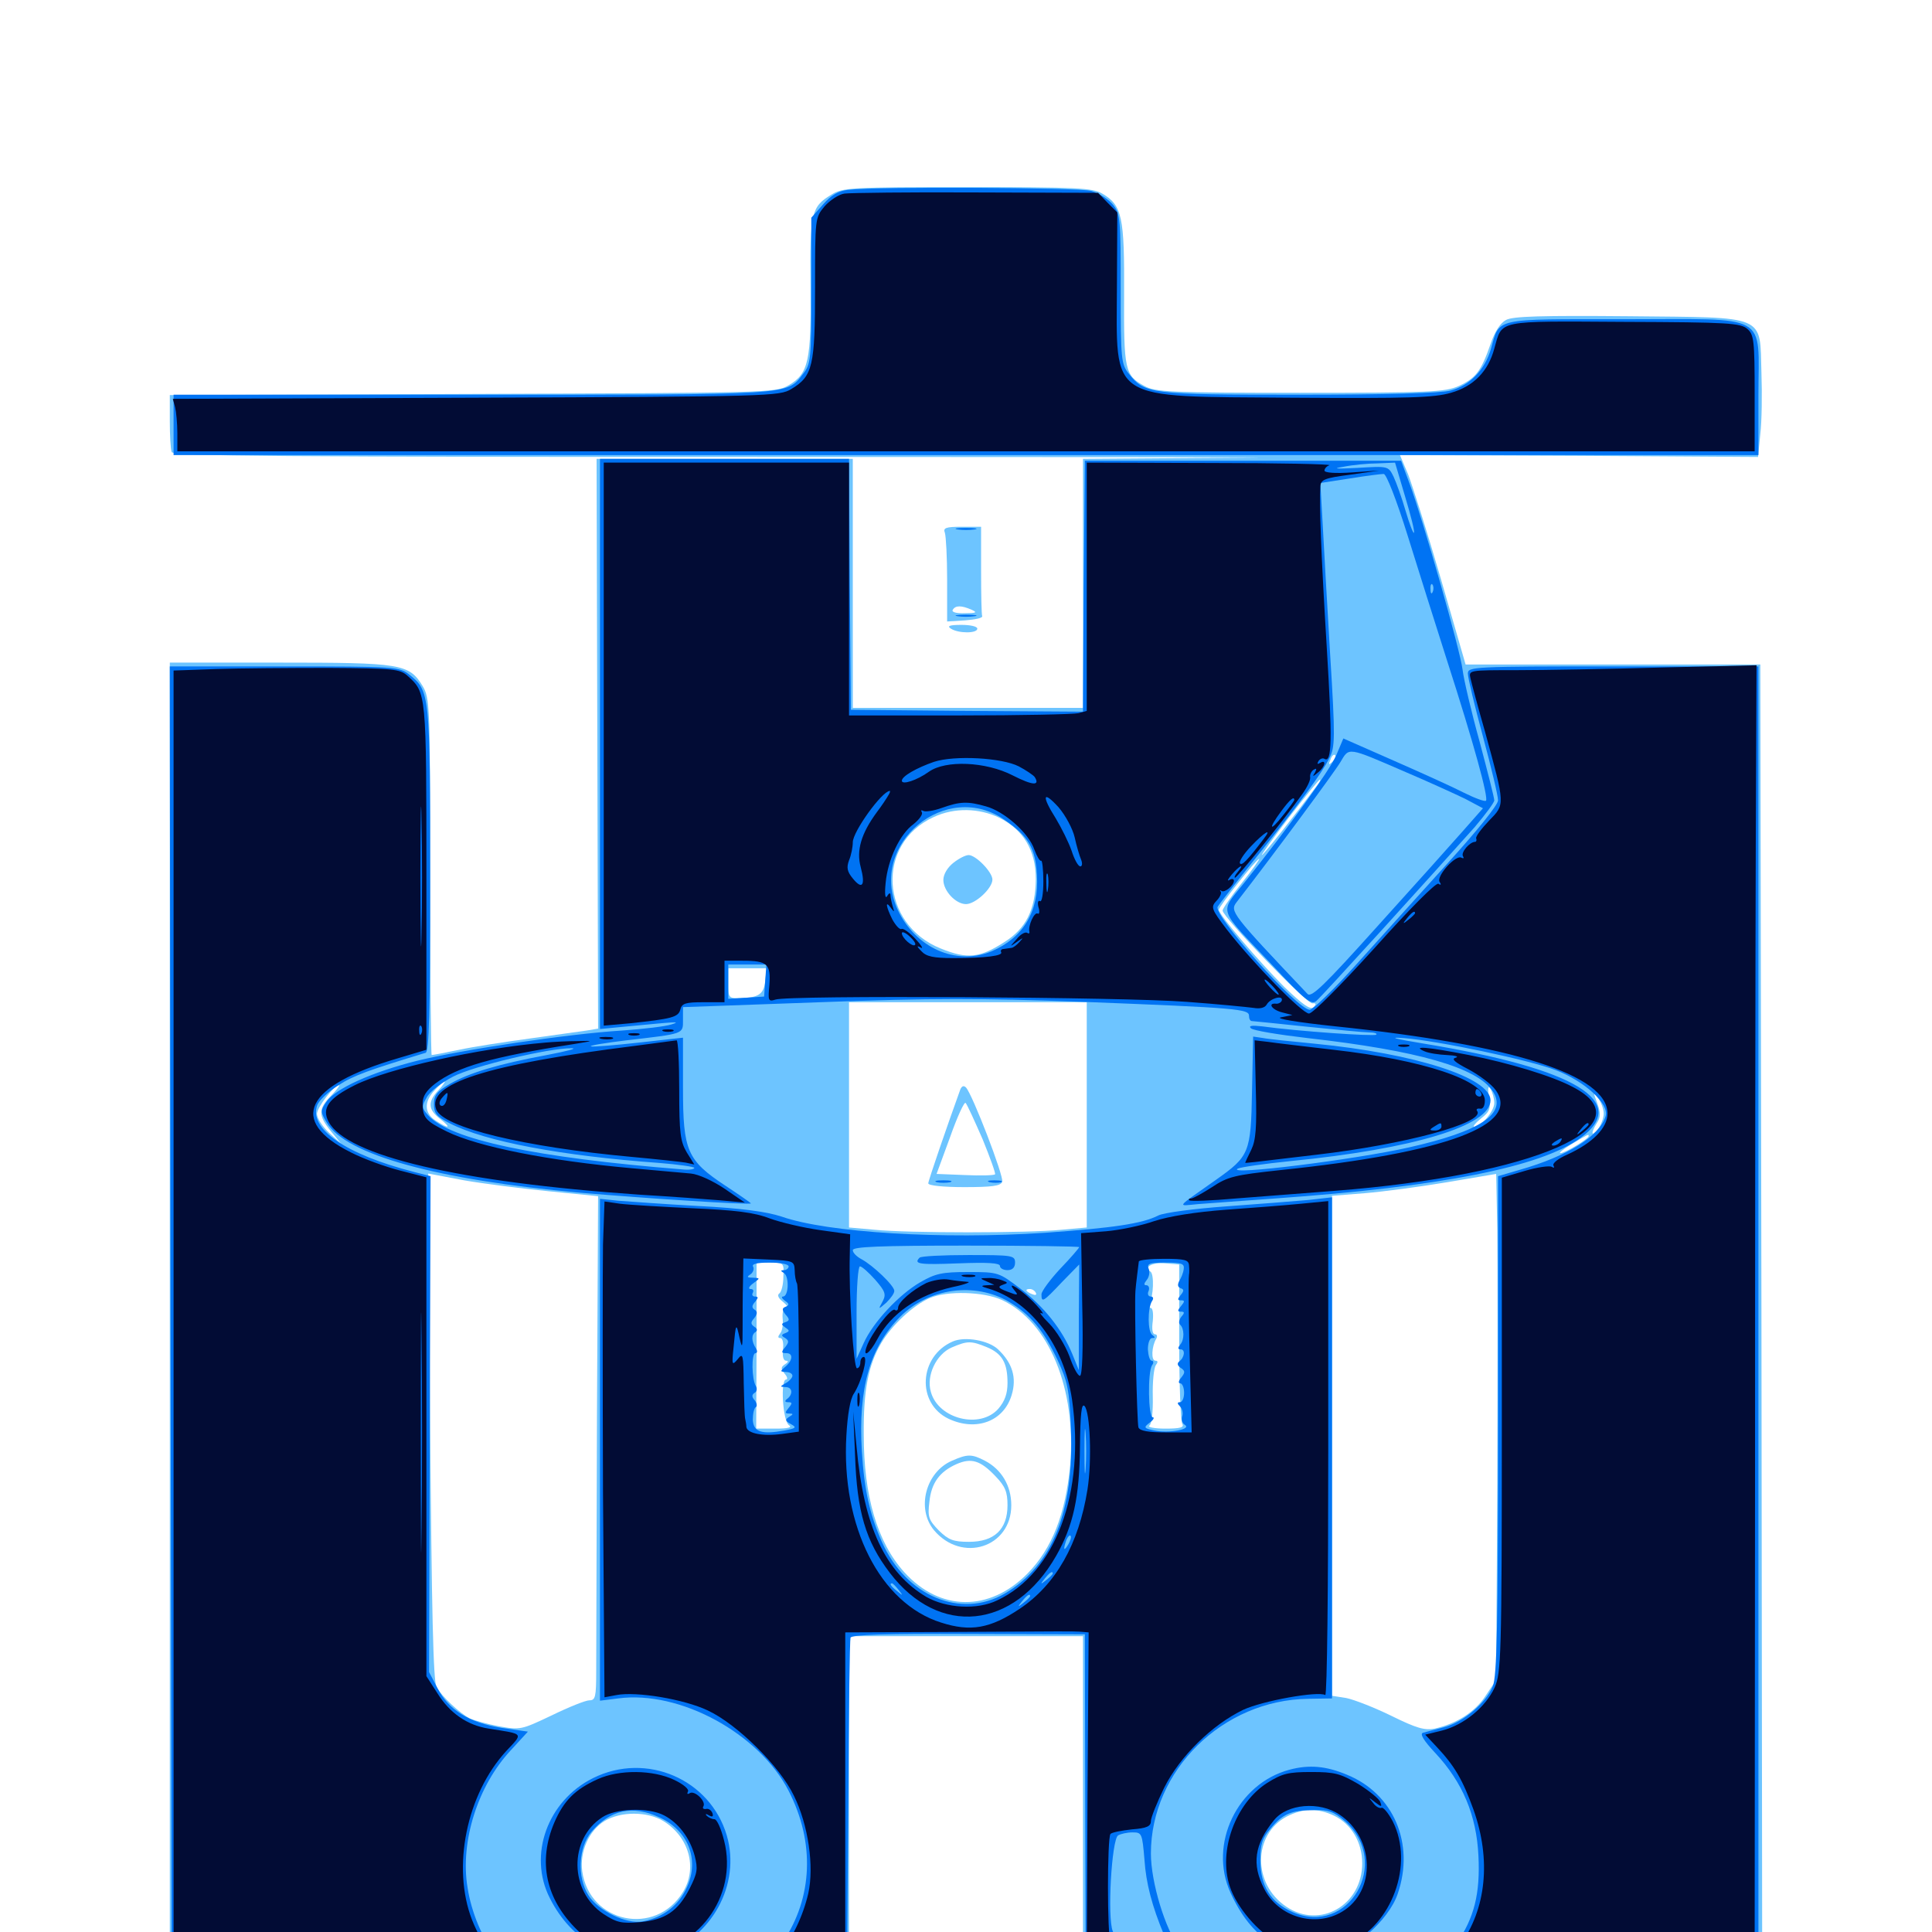 <svg xmlns="http://www.w3.org/2000/svg" viewBox="0 -1000 1000 1000">
	<path fill="#6dc4ff" d="M430.273 -899.219C419.922 -892.969 419.141 -889.844 419.531 -852.344C419.922 -813.086 418.555 -806.641 408.203 -800.586C401.562 -796.68 398.633 -796.68 244.727 -796.094L87.891 -795.508V-782.227C87.891 -774.805 88.281 -767.578 88.867 -766.016C89.648 -763.867 144.531 -763.477 405.859 -763.477C579.492 -763.477 685.352 -763.281 641.211 -763.086L560.547 -762.5V-698.047V-633.594H500.977H441.406V-698.047V-762.5H375H308.789L309.18 -615.039L309.57 -467.578L303.711 -466.602C300.586 -466.211 287.305 -464.258 274.414 -462.5C261.523 -460.742 244.922 -458.203 237.695 -456.641C230.273 -455.078 224.023 -453.906 223.438 -453.906C223.047 -453.906 222.656 -495.508 222.656 -546.289C222.656 -635.352 222.461 -638.672 218.75 -644.922C211.719 -656.445 207.617 -657.031 144.531 -657.031H87.891V-320.117V16.797L263.672 16.602L439.453 16.211V-68.359V-153.125H500H560.547V-68.359V16.406L736.328 16.602L912.109 16.797L911.719 -319.727L911.133 -656.055H834.961H758.594L745.898 -700C738.867 -724.219 731.055 -748.633 728.906 -754.297L724.609 -764.453L817.383 -764.062L909.961 -763.477L911.133 -775.391C911.914 -781.836 912.109 -796.094 911.719 -807.031C910.742 -837.5 915.43 -835.547 843.164 -836.328C798.047 -836.719 783.008 -836.328 779.492 -834.375C776.562 -832.812 773.633 -828.32 771.484 -821.875C766.602 -807.812 763.867 -804.297 755.078 -800.195C747.852 -797.07 740.43 -796.68 672.852 -796.68C605.664 -796.68 598.047 -797.07 592.383 -800.195C582.227 -805.664 581.641 -808.398 581.836 -847.852C582.031 -887.695 580.859 -893.75 570.508 -899.805C565.43 -902.734 557.617 -903.125 500.586 -903.125C440.625 -903.125 436.133 -902.93 430.273 -899.219ZM689.648 -605.664C687.695 -603.906 687.5 -604.102 688.672 -606.836C689.258 -608.789 690.43 -609.766 691.016 -609.18C691.602 -608.594 691.016 -607.031 689.648 -605.664ZM682.227 -594.141C669.727 -577.344 653.906 -557.422 653.125 -557.422C652.734 -557.422 658.984 -566.211 667.188 -576.953C675.586 -587.695 682.617 -596.484 683.203 -596.484C683.594 -596.484 683.203 -595.312 682.227 -594.141ZM517.188 -576.758C529.688 -570.508 536.133 -559.961 536.133 -544.922C535.938 -529.102 531.055 -519.336 519.727 -512.305C507.031 -504.102 500.586 -503.516 487.109 -508.984C455.469 -521.484 453.125 -563.477 483.398 -577.148C493.945 -582.031 506.641 -581.836 517.188 -576.758ZM642.773 -542.969C637.305 -536.133 632.812 -529.688 632.812 -528.711C632.812 -525.391 676.367 -480.273 679.297 -480.664C681.25 -480.859 681.445 -480.273 679.883 -478.711C678.32 -477.148 674.414 -479.883 664.844 -489.062C651.562 -502.344 630.859 -526.562 630.859 -529.102C630.859 -530.859 650.391 -555.469 651.758 -555.469C652.148 -555.469 648.242 -549.805 642.773 -542.969ZM396.094 -492.578C395.508 -485.547 392.773 -483.594 383.398 -483.398C377.148 -483.203 376.953 -483.398 376.953 -491.016V-498.828H386.914H396.875ZM562.5 -422.852V-364.648L549.414 -363.477C532.227 -361.719 469.727 -361.719 452.734 -363.477L439.453 -364.648V-422.852V-481.25H500.977H562.5ZM226.953 -435.742C221.289 -429.688 221.484 -425.781 227.734 -420.898C233.984 -416.016 232.422 -415.43 225.586 -419.922C219.531 -423.828 219.336 -429.688 225 -435.742C227.344 -438.281 229.688 -440.234 230.078 -440.234C230.664 -440.234 229.297 -438.281 226.953 -435.742ZM171.289 -432.812C164.648 -425.977 164.648 -422.656 171.289 -414.453L176.562 -408.008L170.312 -413.672C166.797 -416.992 164.062 -421.289 164.062 -423.438C164.062 -426.758 172.852 -438.281 175.586 -438.281C175.977 -438.281 174.219 -435.742 171.289 -432.812ZM773.438 -429.102C773.438 -424.805 766.602 -416.797 763.086 -416.797C762.109 -416.797 763.672 -418.75 766.602 -421.094C771.094 -424.609 771.68 -426.172 770.703 -432.227C769.922 -437.109 770.312 -438.281 771.484 -436.328C772.461 -434.766 773.438 -431.445 773.438 -429.102ZM830.078 -423.633C830.078 -421.289 828.711 -417.773 827.148 -415.625C823.633 -411.133 823.242 -413.477 826.562 -418.75C828.516 -421.68 828.516 -424.023 826.758 -428.906C824.609 -434.766 824.609 -434.961 827.148 -431.641C828.711 -429.492 830.078 -425.977 830.078 -423.633ZM822.266 -411.914C822.266 -410.547 809.961 -403.125 807.617 -403.125C806.641 -403.125 809.18 -405.273 813.477 -407.812C822.656 -413.281 822.266 -413.086 822.266 -411.914ZM349.023 -396.094C349.805 -396.68 348.633 -397.266 346.484 -397.07C344.336 -397.07 343.75 -396.484 345.312 -395.898C346.68 -395.312 348.438 -395.508 349.023 -396.094ZM284.18 -383.398L309.57 -380.859L308.984 -265.625C308.789 -202.148 308.594 -143.359 308.594 -135.156C308.594 -121.68 308.203 -119.922 305.078 -119.922C303.125 -119.922 294.336 -116.406 285.547 -112.109C269.922 -104.688 269.336 -104.492 258.398 -106.445C252.148 -107.617 245.312 -109.57 243.164 -110.547C237.891 -113.281 228.711 -121.875 225.977 -126.758C224.219 -129.492 223.438 -167.188 222.656 -261.523L221.68 -392.578L240.234 -389.062C250.391 -387.305 270.312 -384.766 284.18 -383.398ZM775 -232.031L774.414 -130.469L768.945 -122.266C763.477 -113.867 753.906 -107.812 742.578 -105.273C737.305 -104.297 733.203 -105.469 720.117 -111.914C711.328 -116.211 700.781 -120.312 696.875 -121.094L689.453 -122.266V-251.758V-381.055L706.641 -382.422C716.016 -383.203 735.156 -385.742 749.023 -388.086L774.414 -392.383L775 -363.086C775.195 -347.07 775.195 -288.086 775 -232.031ZM405.469 -339.258C405.469 -335.156 404.492 -331.25 403.32 -330.469C402.148 -329.688 402.93 -327.93 405.273 -326.172C407.422 -324.414 408.203 -323.047 406.836 -323.047C405.469 -323.047 404.883 -320.898 405.078 -317.773C405.469 -314.648 404.883 -311.133 403.906 -309.961C402.539 -308.203 402.539 -307.422 403.906 -307.422C405.078 -307.422 405.664 -304.883 405.273 -301.562C404.883 -298.047 405.469 -295.703 406.836 -295.703C408.203 -295.703 408.008 -294.922 406.445 -293.945C404.102 -292.383 404.102 -291.602 406.055 -289.062C407.617 -287.305 407.812 -285.938 406.836 -285.938C403.906 -285.938 405.078 -264.453 408.398 -262.305C410.156 -261.133 408.008 -260.547 401.367 -260.547H391.406L391.602 -303.516V-346.484H398.633C405.664 -346.484 405.859 -346.289 405.469 -339.258ZM610.352 -305.469C610.352 -283.398 611.133 -264.258 611.914 -263.086C613.086 -261.133 610.938 -260.547 603.125 -260.547C597.461 -260.547 593.75 -261.328 594.922 -262.109C596.094 -262.891 596.875 -269.336 596.68 -277.148C596.484 -284.766 597.266 -291.992 598.242 -293.359C599.414 -294.922 599.414 -295.703 598.047 -295.703C595.703 -295.703 596.094 -303.125 598.438 -307.031C599.219 -308.398 598.828 -309.375 597.852 -309.375C596.484 -309.375 596.094 -312.109 596.68 -316.211C597.07 -320.117 596.68 -323.047 595.508 -323.047C594.336 -323.047 594.141 -324.023 594.922 -325.391C597.07 -328.906 597.461 -340.43 595.508 -341.797C591.797 -344.141 596.289 -346.68 603.125 -346.094L610.352 -345.508ZM536.133 -330.859C536.719 -329.688 535.938 -329.492 534.375 -330.078C530.859 -331.445 530.273 -332.812 533.008 -332.812C534.18 -332.812 535.547 -332.031 536.133 -330.859ZM518.555 -327.148C542.969 -315.82 557.227 -281.055 553.906 -241.602C551.562 -216.406 544.531 -198.438 531.836 -185.547C512.109 -165.625 486.523 -165.82 467.969 -186.328C454.102 -201.758 447.07 -225.586 447.07 -257.422C446.875 -280.273 449.414 -293.359 456.055 -304.688C461.523 -314.062 472.656 -324.414 481.25 -328.125C490.234 -332.031 509.18 -331.445 518.555 -327.148ZM690.625 -60.156C699.414 -55.859 705.078 -46.484 705.078 -35.547C705.078 -13.867 683.203 -1.367 665.82 -13.086C648.242 -24.805 648.438 -50.391 666.016 -59.766C674.414 -64.062 682.031 -64.258 690.625 -60.156ZM343.359 -57.422C356.641 -49.219 361.133 -33.203 353.516 -20.703C339.258 2.539 305.078 -4.688 301.367 -31.445C300 -41.602 304.883 -52.539 312.891 -57.422C321.289 -62.5 334.961 -62.5 343.359 -57.422ZM493.359 -553.32C490.43 -550.977 488.281 -547.461 488.281 -544.531C488.281 -538.867 494.727 -532.031 500 -532.031C504.883 -532.031 513.672 -540.234 513.672 -544.727C513.672 -548.633 505.078 -557.422 501.367 -557.422C499.805 -557.422 496.289 -555.664 493.359 -553.32ZM497.07 -436.133C490.43 -417.773 480.469 -388.867 480.469 -387.5C480.469 -386.328 488.477 -385.547 499.023 -385.547C513.281 -385.547 517.969 -386.133 518.75 -388.281C519.727 -391.016 503.32 -433.594 500 -437.109C498.828 -438.281 497.852 -437.891 497.07 -436.133ZM508.594 -410.352C512.5 -400.781 515.43 -392.578 515.039 -392.188C514.453 -391.602 507.617 -391.406 499.414 -391.797L484.766 -392.383L491.797 -411.523C495.508 -422.07 499.219 -430.078 499.805 -429.102C500.586 -428.32 504.492 -419.727 508.594 -410.352ZM493.164 -305.664C475.586 -298.047 474.219 -273.633 491.016 -265.625C505.273 -258.984 519.531 -264.258 523.633 -277.93C526.367 -286.914 524.023 -294.531 516.602 -301.562C511.719 -306.25 499.414 -308.398 493.164 -305.664ZM510.742 -302.734C518.75 -299.414 521.484 -294.531 521.484 -284.18C521.484 -278.711 520.117 -274.805 516.797 -270.898C507.422 -260.156 485.742 -265.43 481.836 -279.492C479.297 -287.891 484.57 -299.023 492.578 -302.539C500.781 -306.055 502.539 -306.055 510.742 -302.734ZM492.773 -243.945C479.102 -238.086 474.219 -219.141 483.398 -208.008C497.852 -190.82 523.438 -199.023 523.438 -220.898C523.438 -231.055 518.359 -239.453 509.766 -243.945C502.93 -247.461 500.781 -247.461 492.773 -243.945ZM515.234 -235.938C520.312 -230.664 521.484 -227.734 521.484 -220.898C521.484 -208.398 514.648 -201.953 501.562 -201.953C493.359 -201.953 491.016 -202.93 485.938 -207.812C480.664 -213.281 480.078 -214.844 481.055 -222.656C482.031 -232.422 486.328 -238.281 495.117 -242.188C502.734 -245.508 507.422 -244.141 515.234 -235.938ZM489.062 -724.219C489.648 -722.461 490.234 -711.523 490.234 -699.805V-678.32L499.609 -678.906C504.688 -679.297 508.594 -680.078 508.398 -681.055C508.008 -681.836 507.812 -692.578 507.812 -704.883V-727.344H497.852C489.453 -727.344 488.086 -726.758 489.062 -724.219ZM503.516 -710.352C505.273 -710.938 503.32 -711.328 499.023 -711.133C494.727 -711.133 493.164 -710.742 495.703 -710.352C498.047 -709.961 501.562 -709.961 503.516 -710.352ZM503.516 -704.492C505.273 -705.078 503.711 -705.469 500 -705.469C496.289 -705.469 494.727 -705.078 496.68 -704.492C498.438 -704.102 501.562 -704.102 503.516 -704.492ZM503.516 -696.68C505.273 -697.266 503.32 -697.656 499.023 -697.461C494.727 -697.461 493.164 -697.07 495.703 -696.68C498.047 -696.289 501.562 -696.289 503.516 -696.68ZM505.664 -689.062C505.273 -689.453 501.758 -690.234 498.047 -691.016C493.164 -691.797 491.992 -691.602 494.141 -690.234C496.875 -688.477 507.617 -687.305 505.664 -689.062ZM502.93 -684.375C506.055 -683.008 505.273 -682.617 499.414 -682.617C494.922 -682.422 492.383 -683.203 493.164 -684.375C494.531 -686.719 497.656 -686.719 502.93 -684.375ZM492.188 -674.609C496.094 -672.07 505.859 -672.07 505.859 -674.609C505.859 -675.781 502.148 -676.562 497.656 -676.562C491.406 -676.562 490.039 -675.977 492.188 -674.609Z"/>
	<path fill="#0073f3" d="M439.062 -901.758C433.789 -901.172 430.273 -899.023 425.977 -894.141L419.922 -887.305V-849.609C419.922 -813.867 419.727 -811.523 415.625 -806.445C407.031 -795.312 411.719 -795.703 244.141 -795.703H89.844V-780.078V-764.453H500H910.156V-795.312C910.156 -838.672 916.992 -834.766 840.43 -834.766C772.266 -834.766 776.367 -835.742 771.68 -819.336C768.555 -808.594 760.938 -800.586 750.781 -797.852C745.898 -796.484 717.383 -795.703 672.266 -795.703C595.312 -795.703 592.578 -796.094 584.375 -806.445C580.273 -811.523 580.078 -813.867 580.078 -850.391C580.078 -886.328 579.883 -889.258 576.172 -893.945C573.828 -896.875 568.75 -900 564.844 -901.172C558.008 -902.93 455.859 -903.516 439.062 -901.758ZM310.547 -615.039V-467.383L322.852 -468.555C329.492 -469.141 338.867 -470.117 343.75 -470.508C350.586 -471.094 351.367 -470.898 347.461 -469.727C344.531 -468.75 333.203 -467.383 322.07 -466.602C293.75 -464.844 239.062 -456.641 216.016 -450.977C192.578 -445.117 173.438 -436.523 168.945 -429.688C165.82 -425.195 165.82 -424.414 169.141 -418.945C178.906 -402.344 226.172 -389.258 300.781 -382.617C332.227 -379.883 388.672 -376.172 388.672 -377.148C388.672 -377.344 382.812 -381.445 375.391 -386.328C355.664 -399.414 353.516 -404.297 353.516 -436.719V-462.891L330.664 -460.352C318.164 -458.984 306.836 -458.008 305.859 -458.398C304.688 -458.789 312.891 -460.156 324.219 -461.523C354.297 -465.039 353.516 -464.648 353.516 -472.07V-478.711L424.414 -481.25C483.008 -483.398 506.25 -483.398 560.547 -481.445C640.82 -478.32 646.484 -477.734 646.484 -474.219C646.484 -472.656 647.07 -471.484 648.047 -471.484C648.828 -471.484 661.719 -470.117 676.758 -468.555C691.797 -466.992 706.25 -465.625 708.789 -465.625C711.328 -465.625 713.086 -465.039 712.305 -464.453C711.328 -463.477 671.68 -466.211 653.32 -468.75C648.047 -469.336 646.094 -469.141 647.461 -467.773C648.633 -466.602 661.719 -464.453 676.758 -462.695C733.789 -456.25 764.648 -447.461 772.656 -435.156C780.273 -423.633 766.406 -414.453 729.102 -406.055C701.367 -399.805 634.375 -391.406 640.625 -395.117C642.188 -395.898 654.492 -397.656 667.969 -399.023C731.641 -405.273 771.484 -417.383 771.484 -430.469C771.484 -442.188 732.617 -454.688 680.664 -459.766C668.945 -460.938 656.836 -462.109 653.906 -462.695L648.633 -463.477L648.047 -435.352C647.461 -403.125 646.68 -401.562 629.297 -389.258C608.008 -374.219 609.18 -375.781 620.117 -376.758C625.586 -377.148 643.555 -378.516 660.156 -379.688C745.703 -385.742 797.266 -395.898 817.969 -410.938C843.945 -429.688 815.625 -446.875 737.305 -459.766C721.875 -462.305 718.164 -463.281 726.562 -462.695C744.141 -461.328 791.602 -451.367 805.273 -446.094C820.117 -440.43 833.008 -428.711 831.055 -422.266C827.93 -411.914 811.328 -401.562 786.719 -394.531L775.391 -391.211V-262.305C775.391 -158.594 774.805 -132.227 772.656 -127.148C769.141 -118.555 757.617 -108.789 747.656 -106.055C742.969 -104.883 738.086 -103.516 736.523 -103.125C734.766 -102.539 736.914 -99.023 742.969 -92.578C757.031 -77.539 764.258 -60.352 765.234 -39.453C766.211 -19.922 763.086 -7.227 753.711 6.25C750.586 10.938 748.047 15.039 748.047 15.625C748.047 16.211 784.57 16.797 829.102 16.797H910.156V-319.141V-655.078H834.961C762.305 -655.078 759.766 -654.883 759.766 -651.367C759.766 -649.219 763.281 -634.57 767.578 -618.75C771.875 -602.734 775.391 -588.086 775.391 -585.742C775.391 -583.398 764.648 -570.117 749.414 -553.32C735.352 -537.695 714.062 -514.258 702.344 -501.172C690.625 -488.086 679.492 -477.344 677.93 -477.344C671.484 -477.344 627.734 -526.562 630.273 -530.664C631.055 -532.031 640.039 -543.555 650.391 -556.445C673.242 -584.961 683.984 -599.414 688.086 -607.617C691.016 -613.281 691.211 -617.578 688.477 -661.328C686.914 -687.5 685.156 -718.164 684.57 -729.492L683.398 -750L698.633 -752.344C707.031 -753.711 714.844 -754.688 716.211 -754.688C717.578 -754.688 722.852 -741.211 728.516 -723.047C733.984 -705.469 743.164 -676.367 749.023 -658.008C762.891 -615.039 770.508 -587.109 769.141 -585.547C768.555 -584.961 763.281 -586.914 757.812 -589.648C752.148 -592.578 735.742 -600 721.484 -606.25L695.312 -617.773L691.602 -608.984C687.891 -600.781 667.578 -572.461 643.945 -542.969C631.055 -526.953 629.883 -530.664 658.594 -500.391C675.195 -482.617 678.711 -479.688 681.25 -481.836C683.984 -483.984 740.82 -546.68 763.281 -571.875C768.75 -578.32 773.438 -584.57 773.438 -585.742C773.438 -587.109 769.922 -600.781 765.82 -616.211C761.523 -631.641 757.617 -648.438 757.031 -653.32C755.859 -663.281 736.523 -731.055 729.688 -749.414L725.195 -761.523H643.359H561.523L560.938 -696.484L560.547 -631.641L500.391 -632.031L440.43 -632.617L439.844 -697.656L439.453 -762.5H375H310.547ZM727.344 -742.773C730.273 -733.008 732.422 -724.609 731.836 -724.219C731.445 -723.828 729.492 -728.906 727.539 -735.547C725.586 -742.383 722.656 -750.391 721.289 -753.32C718.555 -758.789 718.555 -758.789 702.539 -757.812C691.406 -757.227 689.258 -757.422 695.312 -758.398C700.195 -759.375 708.203 -760.156 713.086 -760.156L722.07 -760.547ZM741.602 -693.75C741.016 -692.188 740.43 -692.773 740.43 -694.922C740.234 -697.07 740.82 -698.242 741.406 -697.461C741.992 -696.875 742.188 -695.117 741.602 -693.75ZM727.539 -600.391C739.453 -595.312 753.125 -589.062 758.398 -586.523L767.578 -581.641L757.422 -570.117C751.758 -563.672 731.836 -541.406 713.086 -520.703C685.547 -490.039 678.711 -483.398 676.758 -485.547C637.305 -527.148 636.523 -528.32 640.039 -533.008C659.57 -558.203 690.625 -600.195 693.75 -605.469C698.438 -613.281 696.875 -613.672 727.539 -600.391ZM520.312 -575.391C532.422 -566.992 535.938 -560.938 536.719 -547.07C537.891 -528.32 529.688 -514.648 513.281 -507.617C494.922 -500 473.828 -509.375 464.648 -529.102C449.023 -563.086 489.844 -597.07 520.312 -575.391ZM396.094 -492.578L395.508 -484.18L386.328 -483.594L376.953 -483.008V-491.797V-500.781H386.914H396.68ZM283.008 -453.906C257.812 -449.219 242.969 -444.727 233.008 -439.062C226.172 -435.156 224.609 -433.203 224.609 -428.516C224.609 -423.633 225.977 -422.07 232.812 -418.555C251.172 -409.18 290.234 -401.758 341.406 -398.047C351.172 -397.266 359.375 -396.094 359.375 -395.508C359.375 -394.727 356.445 -394.336 353.125 -394.727C277.148 -400.781 233.008 -410.156 221.68 -422.656C218.164 -426.562 218.164 -427.344 220.898 -432.031C222.461 -434.961 228.516 -439.648 234.57 -442.773C245.117 -448.242 284.375 -457.617 295.898 -457.422C299.219 -457.422 293.359 -455.859 283.008 -453.906ZM495.703 -725.977C493.164 -726.367 495.117 -726.758 500 -726.758C504.883 -726.758 506.836 -726.367 504.492 -725.977C501.953 -725.586 498.047 -725.586 495.703 -725.977ZM495.703 -681.055C493.164 -681.445 495.117 -681.836 500 -681.836C504.883 -681.836 506.836 -681.445 504.492 -681.055C501.953 -680.664 498.047 -680.664 495.703 -681.055ZM88.281 -319.727L88.867 15.82L174.414 16.406C221.289 16.602 259.766 16.406 259.766 15.82C259.766 15.234 258.008 12.891 255.859 10.547C250 4.102 243.945 -10.156 241.992 -23.047C238.086 -46.68 247.266 -75.781 264.453 -94.141L273.242 -103.711L259.57 -105.664C242.773 -108.398 232.227 -114.844 226.367 -126.367L222.07 -134.57L222.461 -262.891L222.852 -391.211L214.453 -393.359C178.711 -402.539 159.57 -415.82 164.258 -428.125C165.234 -430.469 170.117 -435.156 175.195 -438.281C183.008 -443.359 190.82 -446.094 220.312 -455.078C222.07 -455.664 222.656 -475.195 222.656 -544.727C222.656 -641.211 222.461 -642.383 211.914 -650.781C206.641 -654.883 205.078 -655.078 147.266 -655.078H87.891ZM484.961 -388.086C483.008 -388.672 484.57 -389.062 488.281 -389.062C491.992 -389.062 493.555 -388.672 491.797 -388.086C489.844 -387.695 486.719 -387.695 484.961 -388.086ZM512.305 -388.086C510.352 -388.672 511.523 -389.062 514.648 -389.062C517.969 -389.062 519.336 -388.672 518.164 -388.086C516.797 -387.695 514.062 -387.695 512.305 -388.086ZM310.547 -249.609V-119.727L319.922 -120.898C351.953 -125.195 392.969 -102.734 408.203 -73.047C421.875 -46.484 420.703 -17.773 405.273 5.078C401.562 10.742 398.438 15.625 398.438 16.016C398.438 16.602 407.422 16.602 418.555 16.406L438.477 15.82L439.062 -67.188C439.258 -112.891 439.844 -151.172 440.234 -152.344C440.82 -153.906 458.789 -154.492 501.367 -154.297L561.523 -154.102L561.719 -69.141L561.914 15.82L588.672 16.406C603.32 16.602 615.234 16.406 615.234 15.82C615.234 15.039 613.086 11.719 610.547 8.398C603.125 -1.367 595.703 -25.781 595.703 -40.625C595.703 -83.594 632.812 -120.117 677.148 -120.703L689.453 -120.898V-250.586V-380.273L677.344 -378.906C670.508 -378.32 651.367 -376.758 634.766 -375.586C618.164 -374.414 602.344 -372.266 599.609 -370.898C591.211 -366.602 576.367 -364.453 541.016 -361.914C488.086 -358.398 428.32 -361.914 404.492 -370.312C396.68 -372.852 383.984 -374.609 361.328 -375.781C343.555 -376.758 325 -378.125 319.922 -378.516L310.547 -379.492ZM558.594 -354.492C558.594 -354.102 554.297 -349.023 548.828 -343.359C543.555 -337.695 539.062 -331.641 539.062 -330.078C539.062 -325.586 539.844 -325.977 549.609 -336.328L558.594 -345.508L558.398 -318.164V-290.82L555.078 -299.023C549.805 -311.914 540.234 -323.828 528.125 -333.008C516.992 -341.406 516.797 -341.602 501.172 -341.602C487.5 -341.602 484.18 -340.82 476.367 -336.328C465.234 -329.883 451.953 -315.625 447.07 -304.883L443.359 -296.68V-320.703C443.359 -333.789 444.141 -344.531 445.117 -344.531C446.094 -344.531 449.609 -341.406 452.93 -337.695C458.203 -331.641 458.789 -330.078 456.836 -326.367C454.492 -322.07 454.492 -322.07 458.789 -325.781C460.938 -327.93 462.891 -330.469 462.891 -331.836C462.891 -334.57 451.758 -345.117 445.898 -348.242C443.359 -349.609 441.406 -351.562 441.406 -352.93C441.406 -354.688 455.273 -355.273 500 -355.273C532.227 -355.273 558.594 -354.883 558.594 -354.492ZM408.203 -344.531C408.203 -343.555 407.031 -342.578 405.859 -342.578C403.906 -342.578 403.906 -342.188 405.859 -341.016C408.594 -339.062 408.203 -328.906 405.273 -328.906C404.297 -328.906 404.688 -327.93 406.25 -326.758C408.594 -325.195 408.594 -324.414 406.641 -323.633C404.688 -322.852 404.688 -322.07 406.641 -319.531C408.789 -317.188 408.789 -316.406 406.445 -315.625C404.297 -314.844 404.297 -314.453 406.445 -312.891C408.789 -311.328 408.789 -310.938 406.445 -309.961C404.297 -309.18 404.297 -308.594 406.445 -307.422C408.398 -306.055 408.398 -305.273 406.445 -302.734C404.297 -300.195 404.297 -299.609 407.031 -299.609C410.742 -299.609 410.352 -295.703 406.25 -292.383C403.711 -290.234 403.711 -290.039 406.836 -289.844C408.594 -289.844 410.156 -289.062 410.156 -287.891C410.156 -286.914 408.594 -285.156 406.836 -284.18C403.516 -282.227 403.516 -282.227 406.641 -282.031C410.352 -282.031 410.547 -278.125 407.227 -275.781C406.055 -274.805 406.25 -274.219 408.008 -274.219C410.156 -274.219 410.156 -273.633 408.203 -271.289C406.25 -268.945 406.25 -268.359 408.398 -268.359C410.742 -268.359 410.742 -267.969 408.398 -266.602C406.25 -265.234 406.445 -264.453 409.375 -262.891C412.5 -261.133 412.109 -260.742 406.055 -259.57C394.141 -257.422 390.039 -258.789 389.648 -265.039C389.648 -268.164 390.234 -271.094 391.211 -271.68C391.992 -272.07 391.797 -273.828 390.625 -275.195C389.062 -276.953 389.062 -278.125 390.625 -279.102C391.797 -279.688 391.992 -281.445 391.211 -282.617C389.062 -286.133 388.867 -299.609 391.016 -299.609C391.992 -299.609 392.188 -300.781 391.211 -302.148C388.867 -305.859 388.867 -309.18 391.016 -310.547C392.188 -311.328 391.992 -312.305 390.43 -313.281C388.477 -314.648 388.477 -315.625 390.43 -317.773C391.992 -319.922 392.188 -321.094 390.625 -322.07C389.062 -323.047 389.062 -324.219 390.82 -326.172C392.578 -328.32 392.578 -328.906 390.82 -328.906C389.453 -328.906 389.062 -329.883 389.648 -330.859C390.234 -332.031 389.844 -332.812 388.477 -332.812C387.109 -332.812 387.695 -334.18 389.844 -335.742C393.555 -338.477 393.555 -338.477 389.648 -338.672C386.719 -338.672 386.328 -339.062 388.477 -340.43C389.844 -341.406 390.43 -343.164 389.844 -344.336C388.867 -345.703 391.602 -346.484 398.242 -346.484C403.711 -346.484 408.203 -345.703 408.203 -344.531ZM612.695 -343.164C612.5 -341.211 611.328 -338.477 610.352 -336.914C609.375 -334.961 609.57 -333.789 611.133 -333.203C612.891 -332.617 612.891 -331.836 611.133 -329.688C609.375 -327.539 609.375 -326.953 611.328 -326.953C613.281 -326.953 613.281 -326.367 611.328 -324.023C609.375 -321.68 609.375 -321.094 611.328 -321.094C613.086 -321.094 613.281 -320.508 611.523 -318.555C610.352 -316.992 609.961 -315.234 610.742 -314.453C613.086 -312.305 613.086 -306.641 610.938 -304.102C609.57 -302.344 609.57 -301.562 611.133 -301.562C613.672 -301.562 613.086 -297.266 610.352 -295.312C609.18 -294.336 609.375 -293.164 611.133 -291.992C613.477 -290.43 613.477 -289.648 611.523 -287.109C609.961 -285.352 609.766 -283.984 610.938 -283.984C611.914 -283.984 612.891 -281.836 612.891 -279.102C612.891 -276.367 611.914 -274.219 610.742 -274.219C609.18 -274.219 609.375 -273.438 610.742 -272.07C611.914 -270.898 612.5 -268.555 611.914 -266.992C611.328 -265.43 611.914 -263.281 613.281 -262.5C616.992 -260.156 604.883 -258.008 597.461 -259.57C591.992 -260.742 591.797 -261.133 595.117 -263.672C597.07 -265.039 597.656 -266.406 596.68 -266.406C594.336 -266.406 593.945 -289.648 596.289 -293.359C597.266 -294.531 597.07 -295.703 596.094 -295.703C595.117 -295.703 594.336 -298.438 594.141 -301.562C594.141 -304.883 595.117 -307.422 596.289 -307.422C598.047 -307.422 598.047 -307.812 596.484 -308.984C593.945 -310.547 593.945 -322.852 596.289 -326.562C597.266 -327.93 596.875 -328.906 595.703 -328.906C594.336 -328.906 593.75 -330.273 594.531 -331.836C595.117 -333.398 594.531 -334.766 593.359 -334.766C591.992 -334.766 591.992 -335.547 593.555 -337.5C594.727 -338.867 595.312 -341.602 594.531 -343.359C593.555 -345.898 594.922 -346.484 603.32 -346.484C611.719 -346.484 613.086 -345.898 612.695 -343.164ZM522.266 -326.172C533.203 -319.727 540.234 -311.328 547.461 -295.898C552.539 -284.961 553.516 -280.859 554.297 -260.742C556.055 -217.969 544.727 -189.648 520.117 -175.195C497.266 -161.914 468.945 -173.828 456.445 -201.953C450.195 -216.016 447.266 -229.102 446.094 -248.828C444.141 -281.445 450.195 -302.539 466.016 -318.555C480.859 -333.398 504.688 -336.523 522.266 -326.172ZM561.914 -239.648C561.523 -234.375 561.328 -238.672 561.328 -248.828C561.328 -258.984 561.523 -263.281 561.914 -258.203C562.305 -252.93 562.305 -244.727 561.914 -239.648ZM552.93 -200.586C550.586 -196.68 550.195 -197.852 551.953 -202.93C552.734 -204.688 553.711 -205.664 554.102 -205.078C554.688 -204.688 554.102 -202.539 552.93 -200.586ZM544.922 -185.547C544.922 -185.156 543.359 -183.594 541.602 -182.227C538.477 -179.688 538.281 -179.883 540.82 -183.008C543.359 -186.133 544.922 -187.109 544.922 -185.547ZM465.039 -177.148C467.578 -174.023 467.383 -173.828 464.453 -176.367C461.133 -178.906 460.156 -180.469 461.719 -180.469C462.109 -180.469 463.672 -178.906 465.039 -177.148ZM533.203 -173.828C533.203 -173.438 531.641 -171.875 529.883 -170.508C526.758 -167.969 526.562 -168.164 529.102 -171.289C531.641 -174.414 533.203 -175.391 533.203 -173.828ZM513.086 -161.719C513.867 -162.305 512.695 -162.891 510.547 -162.695C508.398 -162.695 507.812 -162.109 509.375 -161.523C510.742 -160.938 512.5 -161.133 513.086 -161.719ZM504.492 -159.57C505.664 -160.156 504.297 -160.547 500.977 -160.547C497.852 -160.547 496.68 -160.156 498.633 -159.57C500.391 -159.18 503.125 -159.18 504.492 -159.57ZM592.383 -37.305C593.164 -25.391 596.289 -13.281 602.539 1.562C603.711 4.688 602.539 5.078 591.016 5.078C578.711 5.078 577.93 4.883 575.977 -0.391C573.047 -7.422 575.391 -47.852 578.711 -50C580.078 -50.781 583.398 -51.562 586.133 -51.562C591.016 -51.562 591.211 -51.172 592.383 -37.305ZM475.977 -349.023C472.656 -345.703 475.977 -345.312 496.094 -346.094C511.328 -346.68 517.578 -346.289 517.578 -344.727C517.578 -343.555 519.336 -342.578 521.484 -342.578C524.023 -342.578 525.391 -343.945 525.391 -346.484C525.391 -350.195 524.023 -350.391 501.367 -350.391C488.086 -350.391 476.562 -349.805 475.977 -349.023ZM667.383 -83.984C640.43 -76.758 625.391 -45.508 636.914 -20.312C642.383 -8.398 649.023 0 657.227 5.078C665.234 9.961 683.594 15.43 683.594 12.695C683.594 11.719 685.547 10.938 688.086 10.938C699.414 10.938 718.75 -5.859 723.438 -19.727C732.422 -45.703 721.289 -71.68 697.07 -81.445C686.328 -85.938 677.539 -86.719 667.383 -83.984ZM696.289 -57.227C720.312 -35.938 698.047 2.539 668.945 -10.352C657.617 -15.43 652.344 -23.828 652.344 -37.305C652.344 -45.312 653.32 -48.633 657.617 -53.516C663.867 -61.133 668.359 -63.086 680.078 -63.086C687.695 -63.281 690.43 -62.305 696.289 -57.227ZM307.031 -79.688C283.398 -67.969 273.242 -39.844 284.57 -17.578C290.234 -6.25 298.633 2.539 308.008 7.227C313.086 9.766 317.773 12.305 318.359 12.891C320.703 15.43 333.008 14.844 342.188 11.719C368.359 3.125 383.594 -24.609 376.172 -50C367.578 -79.102 334.57 -93.359 307.031 -79.688ZM341.211 -59.375C356.055 -52.734 362.109 -37.695 355.664 -23.438C351.562 -13.867 343.164 -7.422 332.617 -5.469C324.219 -3.906 309.375 -11.133 304.492 -19.141C298.633 -28.516 299.414 -43.75 306.055 -51.758C315.82 -63.281 327.344 -65.82 341.211 -59.375Z"/>
	<path fill="#020c35" d="M437.109 -899.805C434.18 -899.414 429.492 -896.289 426.758 -893.164C421.875 -887.305 421.875 -886.914 421.875 -850.977C421.875 -810.547 420.703 -805.273 409.57 -798.633C403.516 -794.922 398.242 -794.727 246.289 -794.141L89.453 -793.555L90.625 -789.258C91.211 -786.914 91.797 -780.859 91.797 -775.781V-766.406H500H908.203V-796.289C908.203 -823.633 907.812 -826.758 904.492 -829.688C900.977 -832.812 894.727 -833.203 840.82 -833.398C773.828 -833.789 777.734 -834.57 773.438 -819.531C770.312 -807.812 762.695 -800 750.977 -796.68C742.188 -794.141 729.297 -793.75 668.555 -794.141C572.461 -794.922 577.93 -791.406 578.125 -852.539L578.32 -890.039L573.242 -895.117L568.359 -900.195L505.273 -900.391C470.703 -900.586 440.039 -900.195 437.109 -899.805ZM448.633 -898.047C449.414 -898.633 448.242 -899.219 446.094 -899.023C443.945 -899.023 443.359 -898.438 444.922 -897.852C446.289 -897.266 448.047 -897.461 448.633 -898.047ZM475.195 -897.852C477.539 -898.242 475.586 -898.633 470.703 -898.633C465.82 -898.633 463.867 -898.242 466.406 -897.852C468.75 -897.461 472.656 -897.461 475.195 -897.852ZM502.539 -897.852C503.711 -898.438 502.734 -898.828 500 -898.828C497.266 -898.828 496.289 -898.438 497.656 -897.852C498.828 -897.461 501.172 -897.461 502.539 -897.852ZM312.5 -614.844V-469.141L325.781 -470.312C347.656 -472.656 351.172 -473.438 352.148 -477.539C352.93 -480.664 354.883 -481.25 364.062 -481.25H375V-491.992V-502.734H384.375C397.266 -502.734 399.023 -500.977 398.242 -490.234C397.461 -482.031 397.656 -481.445 401.367 -482.617C407.812 -484.961 582.422 -483.984 614.258 -481.445C630.469 -480.273 645.898 -478.711 648.828 -478.32C652.148 -477.734 654.688 -478.32 655.664 -480.078C657.422 -483.203 664.062 -485.156 663.477 -482.227C663.281 -481.25 661.914 -480.469 660.742 -480.469C655.859 -481.055 658.203 -477.344 663.672 -475.977L668.945 -474.609L663.086 -473.438C659.57 -472.852 670.898 -470.898 691.406 -468.75C783.398 -459.18 832.031 -443.555 832.031 -423.633C832.031 -416.211 824.414 -408.398 811.133 -402.344C806.641 -400.391 803.32 -397.852 804.102 -396.68C804.688 -395.508 804.297 -395.312 803.125 -396.094C801.953 -396.68 795.703 -395.898 789.258 -393.945L777.344 -390.43V-262.5C777.344 -142.188 776.953 -134.18 773.633 -126.562C768.945 -116.406 757.812 -107.227 746.484 -104.297L737.695 -102.148L743.555 -95.898C752.93 -85.938 757.031 -78.906 762.695 -63.281C771.875 -37.5 769.336 -11.914 755.664 6.836L750 14.844H829.102H908.203L908.398 -227.93C908.398 -361.328 908.594 -512.109 908.789 -563.086L909.18 -655.664L859.57 -654.492C832.227 -653.711 798.633 -653.125 784.961 -653.125C760.156 -653.125 760.156 -653.125 761.133 -648.828C761.719 -646.289 765.039 -633.789 768.75 -620.898C779.102 -583.008 779.102 -583.789 770.703 -575.195C766.797 -571.094 763.672 -566.992 764.062 -566.016C764.453 -565.039 764.062 -564.258 763.477 -564.258C760.742 -564.258 756.055 -558.789 757.227 -556.836C757.812 -555.859 757.617 -555.469 756.445 -556.055C753.516 -557.812 743.359 -546.484 745.117 -543.555C746.094 -542.188 745.898 -541.602 744.531 -542.578C743.359 -543.359 729.688 -529.688 711.719 -509.57C694.531 -490.625 679.492 -475.391 677.539 -475.391C674.023 -475.391 648.633 -501.367 634.961 -518.945C626.953 -529.492 626.562 -530.469 629.688 -533.789C631.445 -535.547 632.422 -537.891 631.836 -538.477C631.25 -539.258 631.445 -539.453 632.227 -538.867C633.789 -537.695 638.672 -541.602 638.672 -544.141C638.672 -545.117 637.5 -545.312 636.328 -544.531C634.961 -543.75 635.547 -544.922 637.5 -547.266C641.602 -552.148 644.531 -553.32 640.625 -548.633C639.258 -547.07 638.672 -545.703 639.258 -545.703C640.43 -545.703 665.625 -576.953 673.828 -588.672C676.562 -592.383 678.516 -596.484 678.125 -597.852C677.93 -599.023 678.711 -600.781 679.883 -601.562C681.445 -602.539 681.641 -602.148 680.664 -600.195C679.102 -597.852 679.492 -597.852 682.227 -600.195C685.938 -603.125 686.719 -607.227 683.203 -605.078C681.836 -604.297 681.641 -604.492 682.422 -606.055C683.203 -607.227 684.57 -607.812 685.547 -607.227C689.453 -604.883 689.648 -617.188 686.719 -665.039C683.789 -713.086 682.812 -739.453 683.398 -748.047C683.594 -751.758 685.352 -752.539 698.828 -754.297L713.867 -756.445L699.805 -755.469C691.211 -754.883 685.547 -755.273 685.547 -756.445C685.547 -757.422 686.719 -758.789 688.086 -759.18C689.258 -759.766 661.719 -760.352 626.562 -760.352L562.5 -760.547V-696.289V-632.031L558.203 -630.859C555.664 -630.273 527.93 -629.688 496.68 -629.688H439.453V-695.117V-760.547H375.977H312.5ZM527.344 -603.32C531.055 -601.367 534.766 -598.828 535.547 -597.852C538.477 -593.164 534.57 -593.359 524.219 -598.633C510.156 -605.859 489.453 -606.641 480.859 -600.586C474.609 -596.094 466.797 -593.555 466.797 -595.898C466.797 -598.242 474.414 -602.539 483.398 -605.664C494.141 -609.18 518.555 -607.812 527.344 -603.32ZM677.734 -595.703C677.734 -596.094 676.953 -596.484 675.781 -596.484C674.805 -596.484 673.828 -595.508 673.828 -594.336C673.828 -593.359 674.805 -592.969 675.781 -593.555C676.953 -594.141 677.734 -595.117 677.734 -595.703ZM459.766 -588.281C458.984 -586.914 456.445 -583.008 453.906 -579.688C445.703 -568.555 443.164 -559.766 445.508 -551.172C448.047 -541.602 446.289 -539.258 441.406 -545.312C438.477 -548.828 438.086 -550.977 439.453 -554.688C440.625 -557.422 441.406 -561.719 441.406 -564.062C441.406 -569.531 456.445 -590.43 460.547 -590.625C460.938 -590.625 460.547 -589.453 459.766 -588.281ZM556.25 -566.602C557.227 -562.109 558.789 -556.836 559.57 -555.078C560.352 -553.125 560.156 -551.562 559.18 -551.562C558.008 -551.562 556.055 -555.273 554.688 -559.57C553.125 -564.062 549.414 -571.484 546.484 -576.367C539.062 -588.086 539.648 -591.211 547.852 -582.227C551.562 -577.93 555.273 -570.898 556.25 -566.602ZM669.922 -585.938C669.922 -585.547 667.383 -582.031 664.062 -577.93C657.031 -568.945 656.25 -570.898 663.281 -580.273C667.578 -586.133 669.922 -588.086 669.922 -585.938ZM510.352 -582.617C519.727 -580.078 532.422 -568.945 535.352 -560.352C536.719 -556.641 538.281 -554.102 538.867 -554.492C539.453 -554.883 540.039 -550 540.039 -543.75C540.039 -537.5 539.258 -532.812 538.281 -533.594C537.305 -534.18 536.914 -532.617 537.5 -530.469C538.281 -528.125 537.891 -526.562 537.109 -527.148C535.352 -528.125 532.031 -520.703 532.812 -517.773C533.008 -516.797 532.422 -516.602 531.641 -517.188C530.664 -517.773 528.125 -516.406 526.172 -513.867C522.461 -509.766 522.461 -509.766 526.367 -512.5C529.688 -514.844 529.883 -514.844 527.734 -512.5C526.367 -510.938 524.414 -509.375 523.438 -509.375C522.266 -509.18 520.508 -508.984 519.336 -508.789C518.359 -508.789 517.773 -508.008 518.164 -507.227C519.531 -505.273 509.961 -504.102 493.555 -504.102C483.203 -504.102 479.492 -504.883 476.953 -507.617C474.414 -510.156 474.414 -510.742 476.562 -509.57C478.125 -508.594 476.953 -510.742 473.828 -514.062C470.703 -517.383 467.383 -519.727 466.602 -519.141C465.625 -518.75 463.672 -520.898 461.914 -524.023C458.594 -530.664 458.008 -534.375 461.133 -530.078C462.891 -527.734 463.086 -527.734 462.109 -530.664C461.523 -532.617 460.938 -535.352 460.938 -536.523C460.938 -538.086 460.156 -537.891 459.18 -536.133C458.203 -534.57 457.812 -537.109 458.398 -542.969C459.57 -555.273 465.82 -568.359 472.852 -573.438C475.781 -575.781 477.734 -578.516 477.148 -579.492C476.562 -580.664 476.758 -580.859 477.93 -580.273C478.906 -579.688 483.203 -580.273 487.5 -581.836C496.875 -585.156 500.781 -585.352 510.352 -582.617ZM654.102 -565.82C645.508 -554.492 642.773 -551.758 641.797 -553.125C641.211 -554.102 643.75 -558.008 647.461 -561.914C654.492 -569.336 658.789 -571.875 654.102 -565.82ZM542.383 -539.453C541.992 -536.914 541.602 -538.477 541.602 -542.773C541.406 -547.07 541.797 -549.023 542.383 -547.266C542.773 -545.312 542.773 -541.797 542.383 -539.453ZM732.422 -527.344C732.422 -526.953 730.859 -525.391 729.102 -524.023C725.977 -521.484 725.781 -521.68 728.32 -524.805C730.859 -527.93 732.422 -528.906 732.422 -527.344ZM473.633 -510.938C472.461 -509.57 466.797 -514.453 466.797 -516.992C466.797 -517.969 468.555 -517.383 470.703 -515.43C472.852 -513.477 474.219 -511.523 473.633 -510.938ZM659.18 -489.062C661.133 -486.914 662.305 -485.156 661.719 -485.156C661.133 -485.156 659.18 -486.914 657.227 -489.062C655.273 -491.211 654.102 -492.969 654.688 -492.969C655.273 -492.969 657.227 -491.211 659.18 -489.062ZM111.914 -653.711L89.844 -652.93V-319.141V14.844H173.828H257.617L253.32 10.156C250.977 7.617 246.875 0.195 244.336 -6.25C233.789 -33.398 241.406 -71.289 262.109 -93.75C270.898 -103.125 271.484 -102.344 252.93 -105.273C241.797 -107.031 232.812 -113.281 226.367 -123.633L220.703 -132.422V-261.523V-390.625L207.031 -394.141C199.414 -396.094 188.086 -400.195 181.641 -403.516C148.828 -419.922 157.812 -438.086 205.664 -452.148L220.703 -456.641V-546.094C220.703 -641.797 220.703 -641.406 210.938 -650.195C207.031 -653.711 203.711 -654.102 170.117 -654.297C150.195 -654.297 123.828 -654.102 111.914 -653.711ZM218.164 -516.797C217.969 -500.977 217.578 -514.453 217.578 -546.68C217.578 -578.906 217.969 -591.797 218.164 -575.391C218.555 -558.984 218.555 -532.617 218.164 -516.797ZM218.164 -465.234C217.578 -463.672 216.992 -464.258 216.992 -466.406C216.797 -468.555 217.383 -469.727 217.969 -468.945C218.555 -468.359 218.75 -466.602 218.164 -465.234ZM218.164 -208.203C217.969 -180.664 217.773 -203.32 217.773 -258.594C217.773 -313.867 217.969 -336.523 218.164 -308.789C218.555 -281.25 218.555 -235.938 218.164 -208.203ZM343.359 -466.211C341.992 -466.797 342.969 -467.188 345.703 -467.188C348.438 -467.188 349.414 -466.797 348.242 -466.211C346.875 -465.82 344.531 -465.82 343.359 -466.211ZM325.781 -464.258C324.414 -464.844 325.391 -465.234 328.125 -465.234C330.859 -465.234 331.836 -464.844 330.664 -464.258C329.297 -463.867 326.953 -463.867 325.781 -464.258ZM311.133 -462.305C309.18 -462.891 310.352 -463.281 313.477 -463.281C316.797 -463.281 318.164 -462.891 316.992 -462.305C315.625 -461.914 312.891 -461.914 311.133 -462.305ZM282.227 -460.352C247.656 -457.422 200.586 -446.875 183.594 -438.281C169.922 -431.445 166.406 -426.367 170.117 -419.336C179.492 -401.758 237.5 -388.086 331.055 -381.641C347.266 -380.664 366.016 -379.297 372.852 -378.711L385.547 -377.539L375 -384.766C369.141 -388.672 361.719 -392.188 357.617 -392.578C353.711 -392.969 340.039 -394.141 327.148 -395.312C283.594 -399.219 247.461 -406.445 231.445 -414.258C220.312 -419.727 218.75 -421.484 218.75 -428.906C218.75 -432.617 220.703 -435.547 225.195 -439.062C236.719 -447.852 254.492 -452.93 296.875 -459.57C307.617 -461.328 307.617 -461.328 298.828 -461.133C293.945 -461.133 286.523 -460.742 282.227 -460.352ZM328.125 -458.594C251.758 -449.023 220.703 -439.062 225.781 -425.781C229.297 -416.406 271.484 -406.25 327.148 -401.172C340.039 -400 352.539 -398.633 354.883 -398.242L359.375 -397.266L355.469 -403.516C352.148 -409.18 351.562 -413.477 351.562 -435.938C351.562 -450 350.977 -461.523 350.195 -461.523C349.219 -461.328 339.453 -460.156 328.125 -458.594ZM231.055 -430.469C230.469 -428.32 229.297 -427.148 228.125 -427.734C227.148 -428.32 227.344 -430.078 228.711 -431.641C231.836 -435.352 232.227 -435.156 231.055 -430.469ZM650 -436.328C650.586 -416.211 650 -409.766 647.656 -404.883C645.898 -401.367 644.531 -398.438 644.531 -398.242C644.531 -397.852 645.312 -398.047 681.641 -402.344C727.148 -407.617 768.359 -418.75 764.648 -424.805C763.867 -425.781 764.453 -426.367 766.016 -426.172C767.578 -425.781 768.555 -427.539 768.555 -430.469C768.555 -440.82 736.719 -451.367 690.234 -456.641C675.195 -458.398 659.961 -460.156 656.25 -460.742L649.414 -461.523ZM766.602 -434.375C767.188 -433.398 766.797 -432.422 765.82 -432.422C764.648 -432.422 763.672 -433.398 763.672 -434.375C763.672 -435.547 764.062 -436.328 764.453 -436.328C765.039 -436.328 766.016 -435.547 766.602 -434.375ZM746.094 -416.797C746.094 -415.82 744.531 -414.844 742.773 -414.844C739.844 -414.844 739.648 -415.234 742.188 -416.797C745.898 -419.141 746.094 -419.141 746.094 -416.797ZM724.219 -458.398C722.852 -458.984 723.828 -459.375 726.562 -459.375C729.297 -459.375 730.273 -458.984 729.102 -458.398C727.734 -458.008 725.391 -458.008 724.219 -458.398ZM737.305 -455.859C739.453 -454.883 744.727 -454.102 749.023 -453.906C753.32 -453.711 755.273 -453.125 753.516 -452.539C750.977 -451.953 752.93 -450.195 760.156 -446.484C765.625 -443.555 771.875 -438.867 774.023 -435.938C787.5 -417.773 749.023 -403.32 662.5 -394.336C639.062 -391.797 635.547 -391.016 627.344 -385.547C622.461 -382.422 617.578 -379.688 616.602 -379.688C615.43 -379.688 615.039 -379.297 615.625 -378.711C616.016 -378.125 626.953 -378.516 639.844 -379.688C652.539 -380.664 675.391 -382.422 690.43 -383.594C794.336 -391.602 853.125 -417.383 813.867 -437.5C803.125 -443.164 781.055 -449.805 760.352 -453.906C738.477 -458.203 730.469 -458.789 737.305 -455.859ZM771.289 -448.828C768.945 -450.781 759.766 -451.758 759.766 -450C759.766 -449.023 762.5 -448.047 766.016 -448.047C769.336 -448.047 771.68 -448.438 771.289 -448.828ZM822.266 -417.969C822.266 -417.578 820.703 -416.016 818.945 -414.648C815.82 -412.109 815.625 -412.305 818.164 -415.43C820.703 -418.555 822.266 -419.531 822.266 -417.969ZM807.617 -408.984C807.031 -408.008 805.273 -407.031 804.102 -407.031C802.734 -407.031 802.93 -407.812 804.688 -408.984C808.398 -411.328 809.18 -411.328 807.617 -408.984ZM312.109 -355.859C311.914 -343.75 311.914 -285.938 312.109 -227.734L312.891 -121.484L319.141 -122.656C329.492 -124.609 354.102 -120.508 366.406 -114.648C381.445 -107.617 403.711 -85.742 410.938 -70.508C418.359 -55.469 421.484 -33.984 418.359 -19.922C415.625 -8.203 409.961 3.711 403.711 10.547L399.805 14.844H418.555H437.5V-70.117V-155.078L486.914 -155.273C555.469 -155.664 553.125 -155.664 558.594 -155.469L563.477 -155.078L562.891 -70.117L562.5 14.844H588.086C613.281 14.844 613.867 14.844 610.547 11.133C608.008 8.203 603.906 7.227 591.797 6.641C583.398 6.445 575.781 5.273 574.805 4.492C573.047 2.539 573.047 -49.023 574.805 -50.781C575.586 -51.562 580.469 -52.539 585.938 -53.125C593.555 -53.711 595.703 -54.688 595.703 -57.422C595.703 -59.18 598.828 -66.992 602.539 -74.609C610.742 -91.016 627.344 -107.227 643.555 -115.039C653.711 -119.727 682.227 -124.805 685.938 -122.656C686.914 -122.07 687.5 -179.297 687.5 -250V-378.32L673.438 -376.953C665.625 -376.172 648.047 -374.805 634.375 -373.828C618.75 -372.656 605.273 -370.508 597.461 -367.969C590.82 -365.625 579.492 -363.281 572.461 -362.695L559.57 -361.719L560.156 -324.805C560.742 -301.172 560.156 -287.891 558.984 -287.891C557.812 -287.891 555.469 -292.383 553.516 -298.047C551.367 -303.711 546.68 -311.328 542.969 -315.039C539.258 -318.75 537.5 -321.094 539.062 -320.312C540.625 -319.336 539.453 -321.289 536.133 -324.805C529.688 -331.836 520.117 -338.086 525 -332.227C527.344 -329.492 526.953 -329.297 521.484 -331.445C516.797 -333.203 516.211 -333.984 518.945 -334.961C521.875 -335.938 521.875 -336.133 518.75 -337.305C516.797 -338.086 513.477 -338.672 511.133 -338.477C507.031 -338.477 507.031 -338.281 510.742 -336.719L514.648 -334.961L510.742 -334.766C507.422 -334.57 507.617 -334.18 511.719 -333.008C533.594 -326.367 550.781 -303.516 554.883 -275.586C561.719 -227.344 546.484 -185.938 516.211 -171.68C505.859 -166.602 489.844 -167.578 479.492 -173.438C458.203 -186.133 447.07 -209.766 443.359 -251.172L441.602 -269.336L442.578 -246.68C443.555 -217.578 448.047 -202.344 460.547 -185.938C485.938 -152.539 524.805 -156.445 546.68 -194.727C555.469 -210.156 558.789 -225 558.984 -251.367C559.18 -267.969 559.766 -273.828 561.328 -272.266C564.258 -269.336 565.234 -243.945 562.891 -229.102C558.398 -200.781 546.484 -179.883 527.93 -167.383C512.5 -157.031 502.344 -155.273 487.109 -160.156C455.469 -170.117 435.352 -209.961 438.086 -257.031C438.672 -267.578 440.039 -275.977 441.992 -278.711C445.898 -284.766 449.414 -297.656 447.07 -297.656C446.094 -297.656 445.312 -296.289 445.312 -294.727C445.312 -293.164 444.531 -291.797 443.555 -291.797C441.797 -291.797 439.258 -331.055 439.844 -350.391L440.039 -361.133L424.609 -363.281C416.211 -364.453 404.297 -367.188 398.438 -369.336C390.43 -372.461 380.469 -373.633 358.398 -374.609C342.383 -375.391 325.391 -376.367 320.898 -376.953L312.891 -378.125ZM319.727 -374.609C320.508 -375.195 319.336 -375.781 317.188 -375.586C315.039 -375.586 314.453 -375 316.016 -374.414C317.383 -373.828 319.141 -374.023 319.727 -374.609ZM411.328 -342.578C411.328 -339.844 411.914 -336.719 412.5 -335.742C413.086 -334.57 413.477 -316.992 413.477 -296.484V-258.984L404.883 -257.812C394.922 -256.445 386.914 -258.008 386.328 -261.328C386.328 -262.5 385.938 -264.453 385.742 -265.43C385.352 -266.602 385.156 -274.805 384.961 -283.789C384.766 -299.023 384.57 -300 381.836 -296.484C378.906 -292.969 378.711 -293.555 379.688 -302.539C380.859 -315.234 381.055 -315.625 382.812 -307.422C384.18 -301.562 384.375 -302.344 384.375 -312.305C384.375 -318.75 384.375 -329.492 384.57 -336.328L384.766 -348.633L398.047 -348.047C410.547 -347.461 411.133 -347.266 411.328 -342.578ZM615.43 -345.117C615.625 -343.164 615.625 -341.016 615.43 -340.234C615.039 -336.719 615.234 -317.188 616.016 -289.453L616.797 -258.594H603.516C594.336 -258.594 590.039 -259.375 589.258 -261.133C588.477 -263.281 587.109 -324.219 587.695 -331.836C587.891 -334.961 589.258 -345.312 589.453 -347.07C589.648 -347.852 595.508 -348.438 602.539 -348.438C613.281 -348.438 615.234 -347.852 615.43 -345.117ZM498.633 -339.258C496.68 -339.844 497.852 -340.234 500.977 -340.234C504.297 -340.234 505.664 -339.844 504.492 -339.258C503.125 -338.867 500.391 -338.867 498.633 -339.258ZM479.492 -335.938C472.07 -332.227 464.844 -325.977 464.844 -323.047C464.844 -321.875 464.062 -321.289 463.086 -322.07C461.133 -323.047 450.977 -309.766 448.633 -303.125C446.289 -296.68 450.195 -299.414 454.102 -306.836C461.133 -320.117 475.391 -329.883 492.969 -333.789C499.609 -335.156 502.93 -336.523 500.781 -336.523C498.438 -336.719 494.141 -337.109 491.016 -337.695C487.891 -338.281 482.812 -337.305 479.492 -335.938ZM443.75 -275.195C443.75 -272.07 444.141 -270.898 444.727 -272.852C445.117 -274.609 445.117 -277.344 444.727 -278.711C444.141 -279.883 443.75 -278.516 443.75 -275.195ZM309.375 -79.102C297.656 -73.828 291.797 -67.969 286.914 -56.641C278.32 -36.523 282.422 -16.992 298.828 -0.977C307.422 7.227 317.383 10.938 331.25 10.938C360.547 10.742 382.227 -18.359 374.805 -47.266C373.242 -53.516 371.094 -58.398 369.727 -58.398C368.555 -58.398 366.797 -59.18 365.82 -60.156C364.844 -61.133 365.43 -61.328 366.992 -60.352C368.75 -59.375 369.336 -59.766 368.75 -61.523C368.164 -63.086 366.602 -64.062 365.43 -63.672C364.062 -63.477 363.477 -64.062 364.062 -65.039C365.625 -67.578 359.57 -73.438 357.031 -71.875C355.859 -71.094 355.469 -71.484 356.055 -72.656C356.836 -73.828 353.906 -76.367 349.023 -78.711C338.086 -83.984 320.508 -84.18 309.375 -79.102ZM343.75 -60.352C351.172 -56.445 357.031 -48.828 359.57 -39.453C361.328 -32.617 360.938 -30.469 357.031 -22.656C350.977 -10.742 344.336 -6.25 331.055 -5.078C321.68 -4.297 319.141 -4.883 312.305 -9.375C294.727 -21.094 294.336 -48.047 311.719 -59.375C318.75 -64.062 335.547 -64.648 343.75 -60.352ZM655.859 -77.148C639.453 -66.602 630.469 -41.992 636.523 -23.633C640.039 -12.891 651.367 0.391 660.742 4.883C670.703 9.766 688.281 10.352 697.852 6.25C720.508 -3.516 732.031 -35.156 720.898 -57.227C718.555 -61.719 715.82 -64.844 715.039 -64.258C714.062 -63.867 712.109 -64.844 710.742 -66.797C708.203 -69.922 708.203 -69.922 711.719 -67.188C715.039 -64.648 715.43 -64.648 714.453 -67.188C714.062 -68.75 708.789 -73.047 703.125 -76.562C693.75 -82.031 690.82 -82.812 678.711 -82.812C666.797 -82.812 663.672 -82.031 655.859 -77.148ZM693.359 -60.742C711.523 -48.633 712.305 -21.094 694.727 -10.547C680.859 -2.148 661.719 -7.617 654.297 -22.461C647.852 -34.961 649.219 -45.312 659.375 -57.812C666.211 -66.406 683.008 -67.773 693.359 -60.742ZM718.359 -56.445C718.945 -57.031 718.359 -58.594 716.992 -59.961C715.039 -61.719 714.844 -61.523 716.016 -58.789C716.602 -56.836 717.773 -55.859 718.359 -56.445Z"/>
</svg>